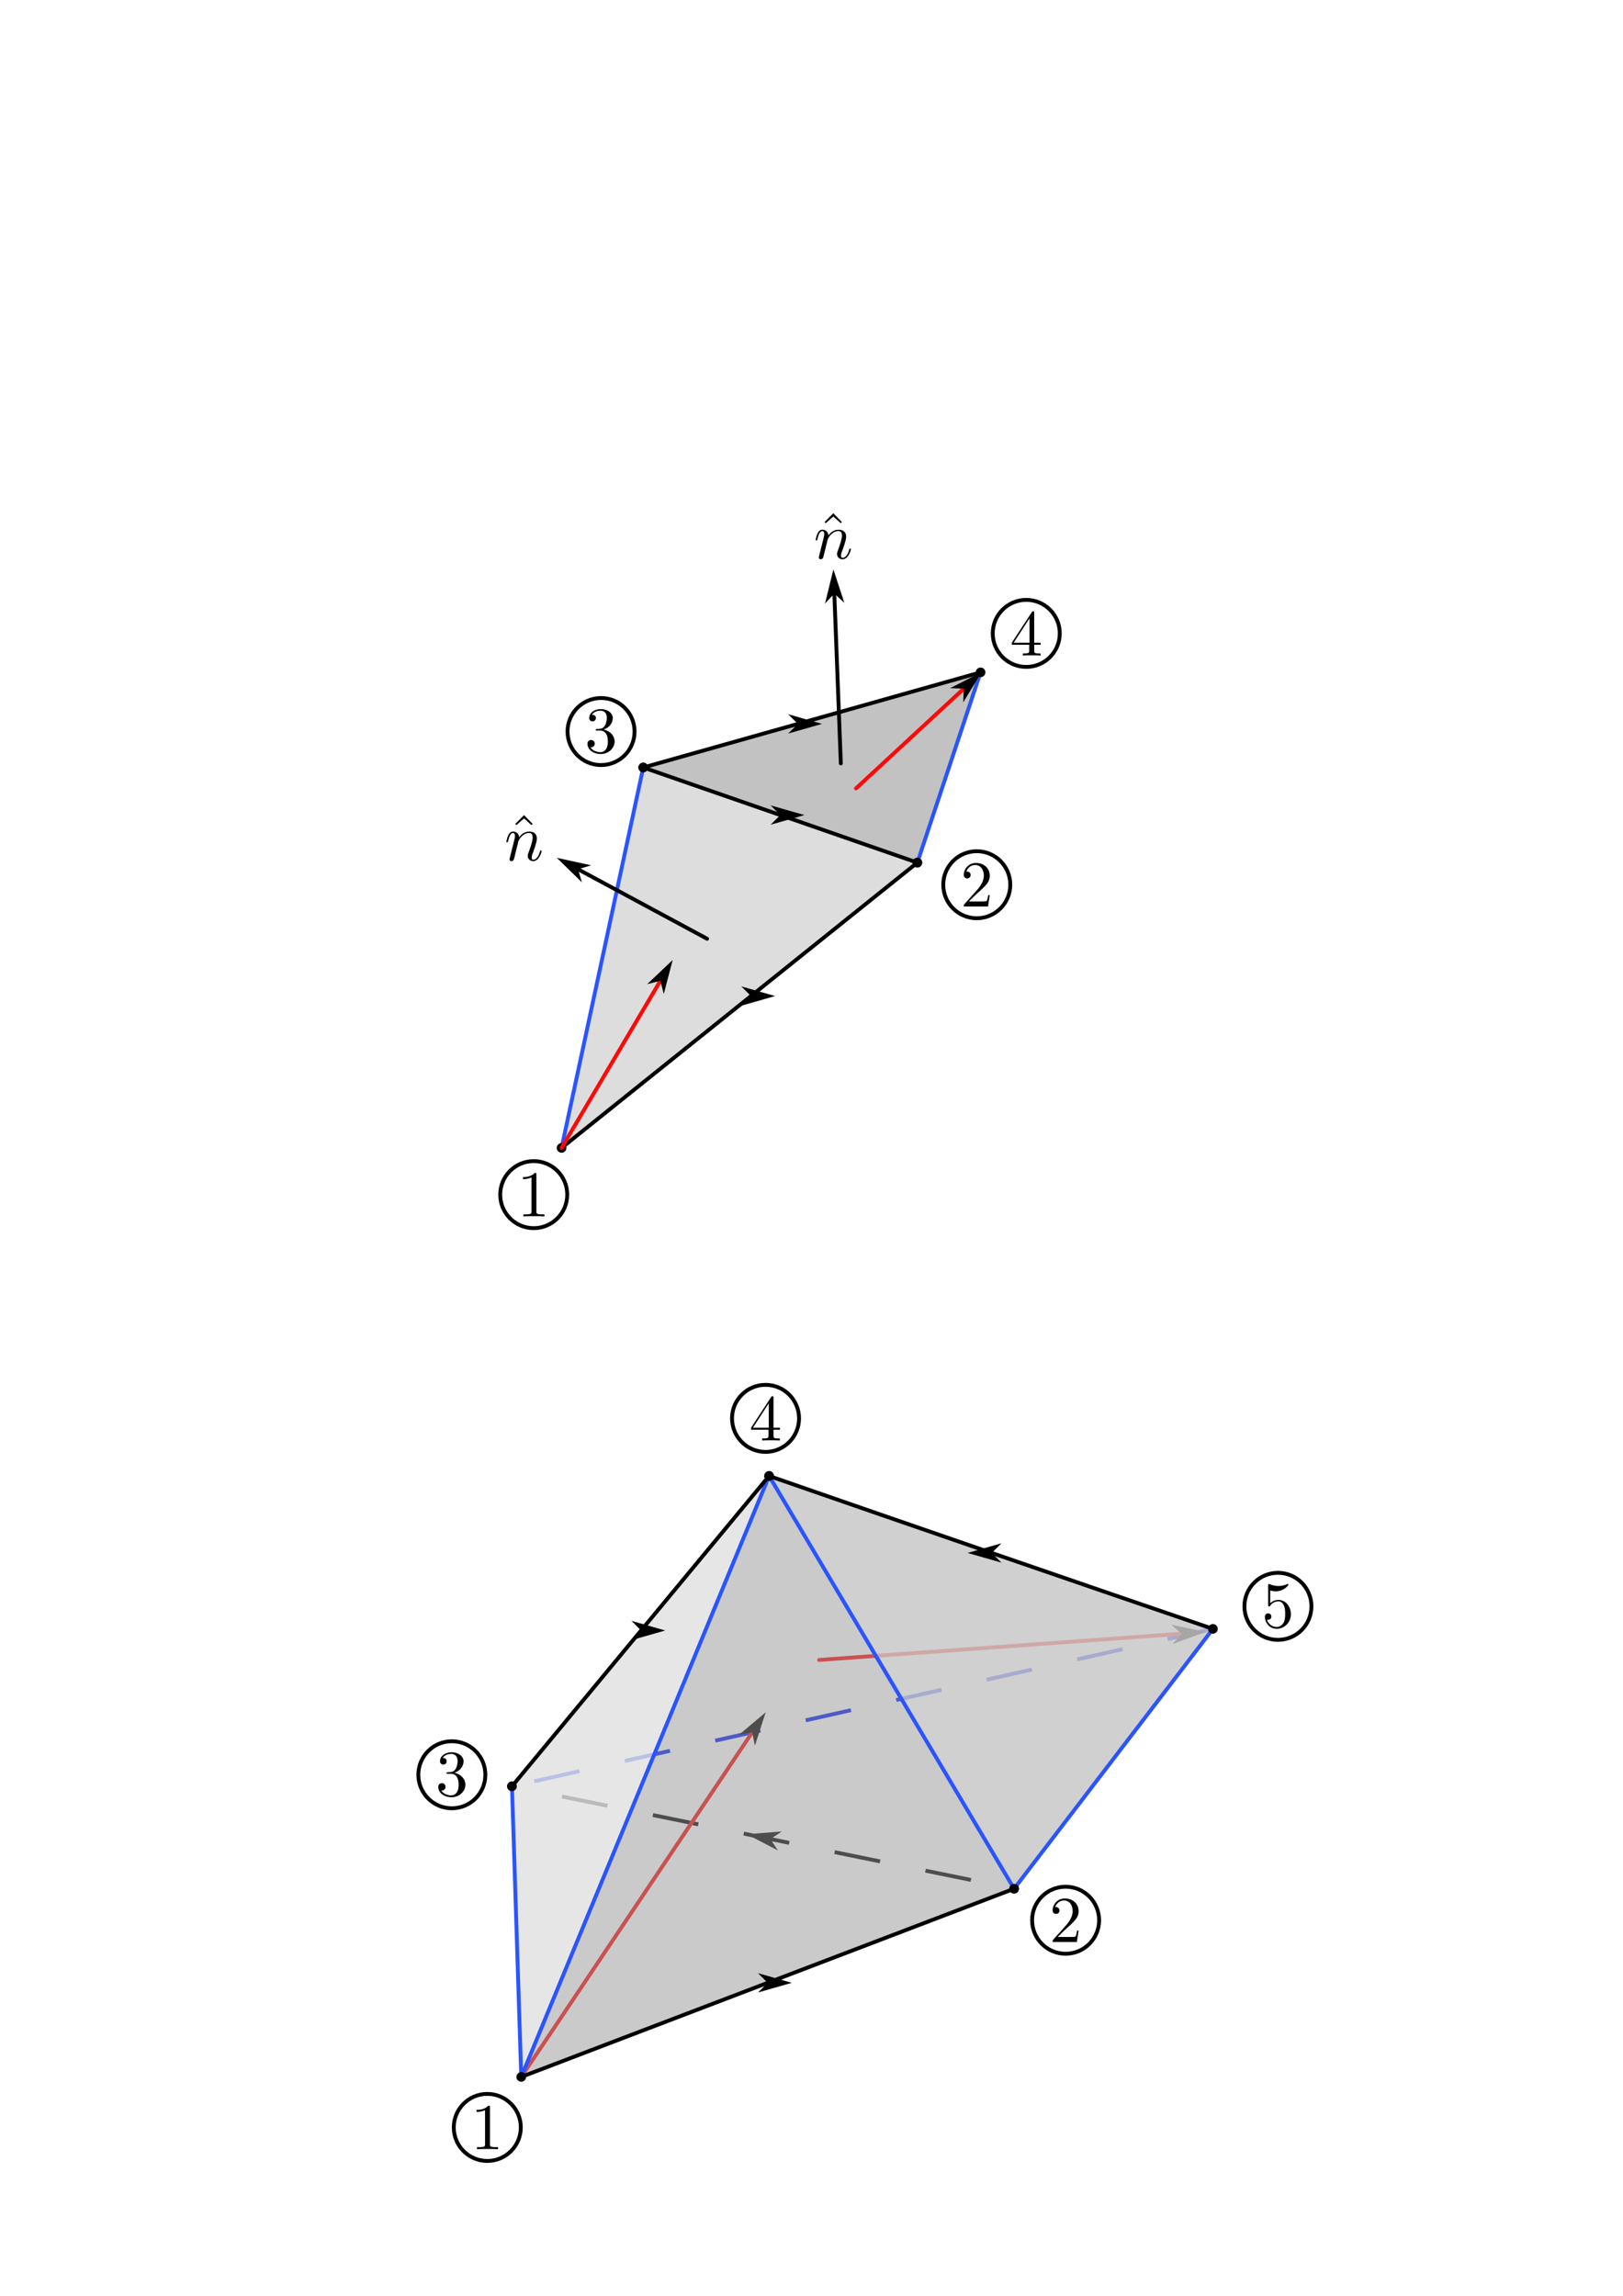<?xml version="1.0" encoding="UTF-8" standalone="no"?>
<!-- Created with Inkscape (http://www.inkscape.org/) -->

<svg
   width="210mm"
   height="297mm"
   viewBox="0 0 210 297"
   version="1.1"
   id="svg1"
   inkscape:version="1.3 (0e150ed6c4, 2023-07-21)"
   sodipodi:docname="drawing.svg"
   xmlns:inkscape="http://www.inkscape.org/namespaces/inkscape"
   xmlns:sodipodi="http://sodipodi.sourceforge.net/DTD/sodipodi-0.dtd"
   xmlns="http://www.w3.org/2000/svg"
   xmlns:svg="http://www.w3.org/2000/svg">
  <sodipodi:namedview
     id="namedview1"
     pagecolor="#ffffff"
     bordercolor="#666666"
     borderopacity="1.0"
     inkscape:showpageshadow="2"
     inkscape:pageopacity="0.0"
     inkscape:pagecheckerboard="0"
     inkscape:deskcolor="#d1d1d1"
     inkscape:document-units="mm"
     inkscape:zoom="1.4538721"
     inkscape:cx="443.64288"
     inkscape:cy="751.44162"
     inkscape:window-width="1920"
     inkscape:window-height="1129"
     inkscape:window-x="1912"
     inkscape:window-y="-8"
     inkscape:window-maximized="1"
     inkscape:current-layer="layer1"
     showgrid="false" />
  <defs
     id="defs1">
    <inkscape:path-effect
       effect="spiro"
       id="path-effect52"
       is_visible="true"
       lpeversion="1" />
    <inkscape:path-effect
       effect="spiro"
       id="path-effect50"
       is_visible="true"
       lpeversion="1" />
    <inkscape:path-effect
       effect="spiro"
       id="path-effect48"
       is_visible="true"
       lpeversion="1" />
    <inkscape:path-effect
       effect="spiro"
       id="path-effect46"
       is_visible="true"
       lpeversion="1" />
    <inkscape:path-effect
       effect="spiro"
       id="path-effect45"
       is_visible="true"
       lpeversion="1" />
    <inkscape:path-effect
       effect="spiro"
       id="path-effect43"
       is_visible="true"
       lpeversion="1" />
    <inkscape:path-effect
       effect="spiro"
       id="path-effect41"
       is_visible="true"
       lpeversion="1" />
    <marker
       style="overflow:visible"
       id="Dot"
       refX="0"
       refY="0"
       orient="auto"
       inkscape:stockid="Dot"
       markerWidth="0.5"
       markerHeight="0.5"
       viewBox="0 0 1 1"
       inkscape:isstock="true"
       inkscape:collect="always"
       preserveAspectRatio="xMidYMid">
      <path
         transform="scale(0.5)"
         style="fill:context-stroke;fill-rule:evenodd;stroke:none"
         d="M 5,0 C 5,2.76 2.76,5 0,5 -2.76,5 -5,2.76 -5,0 c 0,-2.76 2.3,-5 5,-5 2.76,0 5,2.24 5,5 z"
         sodipodi:nodetypes="sssss"
         id="path37" />
    </marker>
    <marker
       style="overflow:visible"
       id="marker35"
       refX="0"
       refY="0"
       orient="auto-start-reverse"
       inkscape:stockid="Dart arrow"
       markerWidth="1"
       markerHeight="1"
       viewBox="0 0 1 1"
       inkscape:isstock="true"
       inkscape:collect="always"
       preserveAspectRatio="xMidYMid">
      <path
         style="fill:context-stroke;fill-rule:evenodd;stroke:none"
         d="M 0,0 5,-5 -12.5,0 5,5 Z"
         transform="scale(-0.5)"
         id="path35" />
    </marker>
    <marker
       style="overflow:visible"
       id="marker34"
       refX="0"
       refY="0"
       orient="auto-start-reverse"
       inkscape:stockid="Dart arrow"
       markerWidth="1"
       markerHeight="1"
       viewBox="0 0 1 1"
       inkscape:isstock="true"
       inkscape:collect="always"
       preserveAspectRatio="xMidYMid">
      <path
         style="fill:context-stroke;fill-rule:evenodd;stroke:none"
         d="M 0,0 5,-5 -12.5,0 5,5 Z"
         transform="scale(-0.5)"
         id="path34" />
    </marker>
    <inkscape:path-effect
       effect="spiro"
       id="path-effect33"
       is_visible="true"
       lpeversion="1" />
    <inkscape:path-effect
       effect="spiro"
       id="path-effect31"
       is_visible="true"
       lpeversion="1" />
    <inkscape:path-effect
       effect="spiro"
       id="path-effect29"
       is_visible="true"
       lpeversion="1" />
    <inkscape:path-effect
       effect="spiro"
       id="path-effect9"
       is_visible="true"
       lpeversion="1" />
    <inkscape:path-effect
       effect="spiro"
       id="path-effect6"
       is_visible="true"
       lpeversion="1" />
    <inkscape:path-effect
       effect="spiro"
       id="path-effect1"
       is_visible="true"
       lpeversion="1" />
    <marker
       style="overflow:visible"
       id="marker12"
       refX="0"
       refY="0"
       orient="auto-start-reverse"
       inkscape:stockid="Dart arrow"
       markerWidth="1"
       markerHeight="1"
       viewBox="0 0 1 1"
       inkscape:isstock="true"
       inkscape:collect="always"
       preserveAspectRatio="xMidYMid">
      <path
         style="fill:context-stroke;fill-rule:evenodd;stroke:none"
         d="M 0,0 5,-5 -12.5,0 5,5 Z"
         transform="scale(-0.5)"
         id="path12" />
    </marker>
    <marker
       style="overflow:visible"
       id="DartArrow"
       refX="0"
       refY="0"
       orient="auto-start-reverse"
       inkscape:stockid="Dart arrow"
       markerWidth="1"
       markerHeight="1"
       viewBox="0 0 1 1"
       inkscape:isstock="true"
       inkscape:collect="always"
       preserveAspectRatio="xMidYMid">
      <path
         style="fill:context-stroke;fill-rule:evenodd;stroke:none"
         d="M 0,0 5,-5 -12.5,0 5,5 Z"
         transform="scale(-0.5)"
         id="path11" />
    </marker>
  </defs>
  <g
     inkscape:label="Layer 1"
     inkscape:groupmode="layer"
     id="layer1">
    <path
       style="fill:none;stroke:#001cf9;stroke-width:0.5;stroke-linecap:butt;stroke-linejoin:miter;stroke-dasharray:6, 6;stroke-dashoffset:0;stroke-opacity:1"
       d="M 156.94,210.722 66.243,231.087"
       id="path19" />
    <path
       style="fill:none;stroke:#000000;stroke-width:0.5;stroke-linecap:butt;stroke-linejoin:miter;stroke-dasharray:6, 6;stroke-dashoffset:6.3;stroke-opacity:1;marker-start:url(#Dot);marker-mid:url(#marker35);marker-end:url(#Dot)"
       d="M 131.213,244.339 99.678,237.907 66.243,231.087"
       id="path17"
       sodipodi:nodetypes="ccc" />
    <path
       style="fill:#d3d3d3;stroke:none;stroke-width:0.265px;stroke-linecap:butt;stroke-linejoin:miter;stroke-opacity:1;fill-opacity:0.769"
       d="M 83.229,99.287 72.661,148.5 118.695,111.594 Z"
       id="path14" />
    <path
       style="fill:#878787;stroke:none;stroke-width:0.265px;stroke-linecap:butt;stroke-linejoin:miter;stroke-opacity:1;fill-opacity:0.511"
       d="M 126.875,86.98 83.229,99.287 118.695,111.594 Z"
       id="path13" />
    <path
       style="fill:none;stroke:#2a54ff;stroke-width:0.5;stroke-linecap:round;stroke-linejoin:round;stroke-opacity:1;stroke-dasharray:none;stroke-dashoffset:0"
       d="M 72.661,148.5 83.229,99.287"
       id="path2"
       sodipodi:nodetypes="cc" />
    <path
       style="fill:none;stroke:#2a54ff;stroke-width:0.5;stroke-linecap:round;stroke-linejoin:round;stroke-opacity:1;stroke-dasharray:none;stroke-dashoffset:0"
       d="m 118.695,111.594 8.18,-24.615"
       id="path3"
       sodipodi:nodetypes="cc" />
    <path
       style="fill:none;stroke:#000000;stroke-width:0.5;stroke-linecap:round;stroke-linejoin:miter;stroke-dasharray:none;stroke-opacity:1;marker-end:url(#marker12)"
       d="M 108.796,98.758 107.952,76.783"
       id="path4"
       sodipodi:nodetypes="cc" />
    <path
       style="fill:none;stroke:#000000;stroke-width:0.5;stroke-linecap:round;stroke-linejoin:miter;stroke-dasharray:none;stroke-opacity:1;marker-end:url(#DartArrow)"
       d="M 91.49,121.443 74.789,112.451"
       id="path5"
       sodipodi:nodetypes="cc" />
    <path
       style="fill:none;fill-opacity:0.769;stroke:#ff0808;stroke-width:0.5;stroke-linecap:round;stroke-linejoin:round;stroke-miterlimit:14.7;stroke-dasharray:none;stroke-dashoffset:9.524;stroke-opacity:1;marker-end:url(#marker35)"
       d="M 72.661,148.5 102.549,103.925"
       id="path48"
       inkscape:path-effect="#path-effect50"
       inkscape:original-d="m 72.660673,148.5 c 4.26162,-7.20618 25.626574,-37.3692 29.888197,-44.57537"
       transform="translate(-5.217,120.182)"
       sodipodi:nodetypes="cc" />
    <path
       style="fill:none;fill-opacity:0.769;stroke:#ff0808;stroke-width:0.5;stroke-linecap:round;stroke-linejoin:round;stroke-miterlimit:14.7;stroke-dasharray:none;stroke-dashoffset:9.524;stroke-opacity:1;marker-end:url(#marker35)"
       d="m 61.014,168.882 46.891,-3.395"
       id="path50"
       inkscape:path-effect="#path-effect52"
       inkscape:original-d="m 61.013615,168.88235 c 4.26162,-7.20618 42.628925,3.8107 46.890545,-3.39547"
       transform="translate(44.977,45.86)"
       sodipodi:nodetypes="cc" />
    <path
       style="fill:#979797;fill-opacity:0.51;stroke:none;stroke-width:0.265px;stroke-linecap:butt;stroke-linejoin:miter;stroke-opacity:1"
       d="M 99.61,191.009 67.54,268.751 131.309,244.408 Z"
       id="path15"
       sodipodi:nodetypes="cccc" />
    <path
       style="fill:#e1e1e1;fill-opacity:0.829;stroke:none;stroke-width:0.265px;stroke-linecap:butt;stroke-linejoin:miter;stroke-opacity:1"
       d="m 99.513,190.94 -32.069,77.742 -1.201,-37.595 z"
       id="path16" />
    <path
       style="fill:none;stroke:#2a54ff;stroke-width:0.5;stroke-linecap:round;stroke-linejoin:miter;stroke-dasharray:none;stroke-dashoffset:0;stroke-opacity:1"
       d="M 99.513,190.94 67.444,268.682"
       id="path10" />
    <path
       style="fill:none;stroke:#2a54ff;stroke-width:0.5;stroke-linecap:butt;stroke-linejoin:miter;stroke-dasharray:none;stroke-dashoffset:0;stroke-opacity:1"
       d="m 67.444,268.682 -1.201,-37.595"
       id="path18" />
    <path
       style="fill:#c7c7c7;fill-opacity:0.835;stroke:none;stroke-width:0.265;stroke-linecap:butt;stroke-linejoin:miter;stroke-dasharray:none;stroke-opacity:1"
       d="m 99.61,191.009 31.699,53.399 25.728,-33.617 z"
       id="path20"
       sodipodi:nodetypes="cccc" />
    <path
       style="fill:none;stroke:#2a54ff;stroke-width:0.5;stroke-linecap:round;stroke-linejoin:miter;stroke-dasharray:none;stroke-dashoffset:0;stroke-opacity:1"
       d="m 156.94,210.722 -25.728,33.617"
       id="path8"
       sodipodi:nodetypes="cc" />
    <path
       style="fill:none;stroke:#2a54ff;stroke-width:0.5;stroke-linecap:round;stroke-linejoin:miter;stroke-dasharray:none;stroke-dashoffset:0;stroke-opacity:1"
       d="m 99.513,190.94 31.699,53.399"
       id="path7"
       sodipodi:nodetypes="cc" />
    <g
       id="g28"
       transform="translate(56.547,-95.253)">
      <g
         style="fill:#000000;fill-opacity:1"
         id="g5"
         transform="matrix(0.848,0,0,0.848,47.046,159.955)">
        <g
           id="use4"
           transform="translate(2.492,8.911)">
          <path
             style="stroke:none"
             d="M 2.5,-6.922 1.156,-5.562 1.328,-5.391 2.5,-6.406 3.641,-5.391 3.812,-5.562 Z m 0,0"
             id="path26" />
        </g>
      </g>
      <g
         style="fill:#000000;fill-opacity:1"
         id="g6"
         transform="matrix(0.848,0,0,0.848,47.046,159.955)">
        <g
           id="use5"
           transform="translate(1.993,8.911)">
          <path
             style="stroke:none"
             d="m 0.875,-0.594 c -0.031,0.156 -0.094,0.391 -0.094,0.438 0,0.172 0.141,0.266 0.297,0.266 0.125,0 0.297,-0.078 0.375,-0.281 0,-0.016 0.125,-0.484 0.188,-0.734 l 0.219,-0.891 C 1.906,-2.031 1.969,-2.25 2.031,-2.469 c 0.031,-0.172 0.109,-0.469 0.125,-0.5 0.141,-0.312 0.672,-1.219 1.625,-1.219 0.453,0 0.531,0.375 0.531,0.703 0,0.609 -0.484,1.891 -0.641,2.312 C 3.578,-0.938 3.562,-0.812 3.562,-0.703 c 0,0.469 0.359,0.812 0.828,0.812 0.938,0 1.297,-1.453 1.297,-1.531 0,-0.109 -0.078,-0.109 -0.109,-0.109 -0.109,0 -0.109,0.031 -0.156,0.188 -0.203,0.672 -0.531,1.234 -1.016,1.234 -0.172,0 -0.234,-0.094 -0.234,-0.328 0,-0.25 0.078,-0.484 0.172,-0.703 0.188,-0.531 0.609,-1.625 0.609,-2.203 0,-0.656 -0.422,-1.062 -1.141,-1.062 -0.906,0 -1.391,0.641 -1.562,0.875 -0.047,-0.562 -0.453,-0.875 -0.922,-0.875 -0.453,0 -0.641,0.391 -0.734,0.562 C 0.422,-3.5 0.297,-2.906 0.297,-2.875 c 0,0.109 0.094,0.109 0.109,0.109 0.109,0 0.109,-0.016 0.172,-0.234 0.172,-0.703 0.375,-1.188 0.734,-1.188 0.188,0 0.297,0.125 0.297,0.453 0,0.219 -0.031,0.328 -0.156,0.844 z m 0,0"
             id="path27" />
        </g>
      </g>
    </g>
    <g
       id="g33"
       transform="translate(16.528,-56.202)">
      <g
         style="fill:#000000;fill-opacity:1"
         id="g30"
         transform="matrix(0.848,0,0,0.848,47.046,159.955)">
        <g
           id="g29"
           transform="translate(2.492,8.911)">
          <path
             style="stroke:none"
             d="M 2.5,-6.922 1.156,-5.562 1.328,-5.391 2.5,-6.406 3.641,-5.391 3.812,-5.562 Z m 0,0"
             id="path28" />
        </g>
      </g>
      <g
         style="fill:#000000;fill-opacity:1"
         id="g32"
         transform="matrix(0.848,0,0,0.848,47.046,159.955)">
        <g
           id="g31"
           transform="translate(1.993,8.911)">
          <path
             style="stroke:none"
             d="m 0.875,-0.594 c -0.031,0.156 -0.094,0.391 -0.094,0.438 0,0.172 0.141,0.266 0.297,0.266 0.125,0 0.297,-0.078 0.375,-0.281 0,-0.016 0.125,-0.484 0.188,-0.734 l 0.219,-0.891 C 1.906,-2.031 1.969,-2.25 2.031,-2.469 c 0.031,-0.172 0.109,-0.469 0.125,-0.5 0.141,-0.312 0.672,-1.219 1.625,-1.219 0.453,0 0.531,0.375 0.531,0.703 0,0.609 -0.484,1.891 -0.641,2.312 C 3.578,-0.938 3.562,-0.812 3.562,-0.703 c 0,0.469 0.359,0.812 0.828,0.812 0.938,0 1.297,-1.453 1.297,-1.531 0,-0.109 -0.078,-0.109 -0.109,-0.109 -0.109,0 -0.109,0.031 -0.156,0.188 -0.203,0.672 -0.531,1.234 -1.016,1.234 -0.172,0 -0.234,-0.094 -0.234,-0.328 0,-0.25 0.078,-0.484 0.172,-0.703 0.188,-0.531 0.609,-1.625 0.609,-2.203 0,-0.656 -0.422,-1.062 -1.141,-1.062 -0.906,0 -1.391,0.641 -1.562,0.875 -0.047,-0.562 -0.453,-0.875 -0.922,-0.875 -0.453,0 -0.641,0.391 -0.734,0.562 C 0.422,-3.5 0.297,-2.906 0.297,-2.875 c 0,0.109 0.094,0.109 0.109,0.109 0.109,0 0.109,-0.016 0.172,-0.234 0.172,-0.703 0.375,-1.188 0.734,-1.188 0.188,0 0.297,0.125 0.297,0.453 0,0.219 -0.031,0.328 -0.156,0.844 z m 0,0"
             id="path30" />
        </g>
      </g>
    </g>
    <g
       id="g40"
       transform="translate(43.108,33.676)">
      <circle
         style="fill:#ffffff;fill-opacity:1;stroke:#000000;stroke-width:0.5;stroke-linecap:round;stroke-linejoin:round;stroke-dasharray:none;stroke-dashoffset:0;stroke-opacity:1"
         id="path33"
         cx="25.951"
         cy="120.87"
         r="4.336" />
      <g
         style="fill:#000000;fill-opacity:1"
         id="g7"
         transform="matrix(0.848,0,0,0.848,22.114,116.552)">
        <g
           id="use6"
           transform="translate(1.993,8.412)">
          <path
             style="stroke:none"
             d="m 2.938,-6.375 c 0,-0.25 0,-0.266 -0.234,-0.266 C 2.078,-6 1.203,-6 0.891,-6 v 0.312 c 0.203,0 0.781,0 1.297,-0.266 v 5.172 c 0,0.359 -0.031,0.469 -0.922,0.469 h -0.312 V 0 c 0.344,-0.031 1.203,-0.031 1.609,-0.031 0.391,0 1.266,0 1.609,0.031 v -0.312 h -0.312 c -0.906,0 -0.922,-0.109 -0.922,-0.469 z m 0,0"
             id="path21" />
        </g>
      </g>
    </g>
    <g
       id="g36"
       transform="translate(87.158,-5.141)">
      <circle
         style="fill:#ffffff;fill-opacity:1;stroke:#000000;stroke-width:0.5;stroke-linecap:round;stroke-linejoin:round;stroke-dasharray:none;stroke-dashoffset:0;stroke-opacity:1"
         id="circle35"
         cx="39.226"
         cy="119.595"
         r="4.336" />
      <g
         style="fill:#000000;fill-opacity:1"
         id="g8"
         transform="matrix(0.848,0,0,0.848,28.391,115.277)">
        <g
           id="use7"
           transform="translate(10.292,8.412)">
          <path
             style="stroke:none"
             d="m 1.266,-0.766 1.062,-1.031 c 1.547,-1.375 2.141,-1.906 2.141,-2.906 0,-1.141 -0.891,-1.938 -2.109,-1.938 -1.125,0 -1.859,0.922 -1.859,1.812 0,0.547 0.5,0.547 0.531,0.547 0.172,0 0.516,-0.109 0.516,-0.531 0,-0.25 -0.188,-0.516 -0.531,-0.516 -0.078,0 -0.094,0 -0.125,0.016 0.219,-0.656 0.766,-1.016 1.344,-1.016 0.906,0 1.328,0.812 1.328,1.625 C 3.562,-3.906 3.078,-3.125 2.516,-2.5 l -1.906,2.125 C 0.5,-0.266 0.5,-0.234 0.5,0 H 4.203 L 4.469,-1.734 H 4.234 C 4.172,-1.438 4.109,-1 4,-0.844 3.938,-0.766 3.281,-0.766 3.062,-0.766 Z m 0,0"
             id="path22" />
        </g>
      </g>
    </g>
    <g
       id="g37"
       transform="translate(38.931,-14.08)">
      <circle
         style="fill:#ffffff;fill-opacity:1;stroke:#000000;stroke-width:0.5;stroke-linecap:round;stroke-linejoin:round;stroke-dasharray:none;stroke-dashoffset:0;stroke-opacity:1"
         id="circle34"
         cx="38.839"
         cy="108.717"
         r="4.336" />
      <g
         style="fill:#000000;fill-opacity:1"
         id="g9"
         transform="matrix(0.848,0,0,0.848,20.951,104.306)">
        <g
           id="use8"
           transform="translate(18.601,8.412)">
          <path
             style="stroke:none"
             d="m 2.891,-3.516 c 0.812,-0.266 1.391,-0.953 1.391,-1.75 0,-0.812 -0.875,-1.375 -1.828,-1.375 -1,0 -1.766,0.594 -1.766,1.359 0,0.328 0.219,0.516 0.516,0.516 0.297,0 0.5,-0.219 0.5,-0.516 0,-0.484 -0.469,-0.484 -0.609,-0.484 0.297,-0.5 0.953,-0.625 1.312,-0.625 0.422,0 0.969,0.219 0.969,1.109 0,0.125 -0.031,0.703 -0.281,1.141 C 2.797,-3.656 2.453,-3.625 2.203,-3.625 2.125,-3.609 1.891,-3.594 1.812,-3.594 c -0.078,0.016 -0.141,0.031 -0.141,0.125 0,0.109 0.062,0.109 0.234,0.109 h 0.438 c 0.812,0 1.188,0.672 1.188,1.656 0,1.359 -0.688,1.641 -1.125,1.641 -0.438,0 -1.188,-0.172 -1.531,-0.75 0.344,0.047 0.656,-0.172 0.656,-0.547 0,-0.359 -0.266,-0.562 -0.547,-0.562 -0.25,0 -0.562,0.141 -0.562,0.578 0,0.906 0.922,1.562 2.016,1.562 1.219,0 2.125,-0.906 2.125,-1.922 0,-0.812 -0.641,-1.594 -1.672,-1.812 z m 0,0"
             id="path23" />
        </g>
      </g>
    </g>
    <g
       id="g38"
       transform="translate(97.572,-14.106)">
      <circle
         style="fill:#ffffff;fill-opacity:1;stroke:#000000;stroke-width:0.5;stroke-linecap:round;stroke-linejoin:round;stroke-dasharray:none;stroke-dashoffset:0;stroke-opacity:1"
         id="circle36"
         cx="35.216"
         cy="96.046"
         r="4.336" />
      <g
         style="fill:#000000;fill-opacity:1"
         id="g10"
         transform="matrix(0.848,0,0,0.848,10.296,91.774)">
        <g
           id="use9"
           transform="translate(26.899,8.412)">
          <path
             style="stroke:none"
             d="m 2.938,-1.641 v 0.859 c 0,0.359 -0.031,0.469 -0.766,0.469 H 1.969 V 0 C 2.375,-0.031 2.891,-0.031 3.312,-0.031 c 0.422,0 0.938,0 1.359,0.031 v -0.312 h -0.219 c -0.734,0 -0.75,-0.109 -0.75,-0.469 V -1.641 H 4.688 v -0.312 H 3.703 v -4.531 c 0,-0.203 0,-0.266 -0.172,-0.266 -0.078,0 -0.109,0 -0.188,0.125 l -3.062,4.672 v 0.312 z m 0.047,-0.312 H 0.562 l 2.422,-3.719 z m 0,0"
             id="path24" />
        </g>
      </g>
    </g>
    <g
       id="g39"
       transform="translate(143.245,100.74)">
      <circle
         style="fill:#ffffff;fill-opacity:1;stroke:#000000;stroke-width:0.5;stroke-linecap:round;stroke-linejoin:round;stroke-dasharray:none;stroke-dashoffset:0;stroke-opacity:1"
         id="circle33"
         cx="22.106"
         cy="107.065"
         r="4.336" />
      <g
         style="fill:#000000;fill-opacity:1"
         id="g11"
         transform="matrix(0.848,0,0,0.848,-9.852,102.654)">
        <g
           id="use10"
           transform="translate(35.198,8.412)">
          <path
             style="stroke:none"
             d="m 4.469,-2 c 0,-1.188 -0.812,-2.188 -1.891,-2.188 -0.469,0 -0.906,0.156 -1.266,0.516 V -5.625 c 0.203,0.062 0.531,0.125 0.844,0.125 1.234,0 1.938,-0.906 1.938,-1.031 0,-0.062 -0.031,-0.109 -0.109,-0.109 0,0 -0.031,0 -0.078,0.031 C 3.703,-6.516 3.219,-6.312 2.547,-6.312 2.156,-6.312 1.688,-6.391 1.219,-6.594 1.141,-6.625 1.125,-6.625 1.109,-6.625 1,-6.625 1,-6.547 1,-6.391 V -3.438 c 0,0.172 0,0.25 0.141,0.25 0.078,0 0.094,-0.016 0.141,-0.078 C 1.391,-3.422 1.75,-3.969 2.562,-3.969 c 0.516,0 0.766,0.453 0.844,0.641 0.156,0.375 0.188,0.75 0.188,1.25 0,0.359 0,0.953 -0.25,1.375 C 3.109,-0.312 2.734,-0.062 2.281,-0.062 c -0.719,0 -1.297,-0.531 -1.469,-1.109 0.031,0 0.062,0.016 0.172,0.016 0.328,0 0.5,-0.25 0.5,-0.484 0,-0.25 -0.172,-0.5 -0.5,-0.5 C 0.844,-2.141 0.5,-2.062 0.5,-1.609 0.5,-0.75 1.188,0.219 2.297,0.219 3.453,0.219 4.469,-0.734 4.469,-2 Z m 0,0"
             id="path25" />
        </g>
      </g>
    </g>
    <g
       id="g43"
       transform="translate(37.099,154.347)">
      <circle
         style="fill:#ffffff;fill-opacity:1;stroke:#000000;stroke-width:0.5;stroke-linecap:round;stroke-linejoin:round;stroke-dasharray:none;stroke-dashoffset:0;stroke-opacity:1"
         id="circle40"
         cx="25.951"
         cy="120.87"
         r="4.336" />
      <g
         style="fill:#000000;fill-opacity:1"
         id="g42"
         transform="matrix(0.848,0,0,0.848,22.114,116.552)">
        <g
           id="g41"
           transform="translate(1.993,8.412)">
          <path
             style="stroke:none"
             d="m 2.938,-6.375 c 0,-0.25 0,-0.266 -0.234,-0.266 C 2.078,-6 1.203,-6 0.891,-6 v 0.312 c 0.203,0 0.781,0 1.297,-0.266 v 5.172 c 0,0.359 -0.031,0.469 -0.922,0.469 h -0.312 V 0 c 0.344,-0.031 1.203,-0.031 1.609,-0.031 0.391,0 1.266,0 1.609,0.031 v -0.312 h -0.312 c -0.906,0 -0.922,-0.109 -0.922,-0.469 z m 0,0"
             id="path40" />
        </g>
      </g>
    </g>
    <g
       id="g46"
       transform="translate(98.653,128.817)">
      <circle
         style="fill:#ffffff;fill-opacity:1;stroke:#000000;stroke-width:0.5;stroke-linecap:round;stroke-linejoin:round;stroke-dasharray:none;stroke-dashoffset:0;stroke-opacity:1"
         id="circle43"
         cx="39.226"
         cy="119.595"
         r="4.336" />
      <g
         style="fill:#000000;fill-opacity:1"
         id="g45"
         transform="matrix(0.848,0,0,0.848,28.391,115.277)">
        <g
           id="g44"
           transform="translate(10.292,8.412)">
          <path
             style="stroke:none"
             d="m 1.266,-0.766 1.062,-1.031 c 1.547,-1.375 2.141,-1.906 2.141,-2.906 0,-1.141 -0.891,-1.938 -2.109,-1.938 -1.125,0 -1.859,0.922 -1.859,1.812 0,0.547 0.5,0.547 0.531,0.547 0.172,0 0.516,-0.109 0.516,-0.531 0,-0.25 -0.188,-0.516 -0.531,-0.516 -0.078,0 -0.094,0 -0.125,0.016 0.219,-0.656 0.766,-1.016 1.344,-1.016 0.906,0 1.328,0.812 1.328,1.625 C 3.562,-3.906 3.078,-3.125 2.516,-2.5 l -1.906,2.125 C 0.5,-0.266 0.5,-0.234 0.5,0 H 4.203 L 4.469,-1.734 H 4.234 C 4.172,-1.438 4.109,-1 4,-0.844 3.938,-0.766 3.281,-0.766 3.062,-0.766 Z m 0,0"
             id="path43" />
        </g>
      </g>
    </g>
    <g
       id="g49"
       transform="translate(19.625,120.877)">
      <circle
         style="fill:#ffffff;fill-opacity:1;stroke:#000000;stroke-width:0.5;stroke-linecap:round;stroke-linejoin:round;stroke-dasharray:none;stroke-dashoffset:0;stroke-opacity:1"
         id="circle46"
         cx="38.839"
         cy="108.717"
         r="4.336" />
      <g
         style="fill:#000000;fill-opacity:1"
         id="g48"
         transform="matrix(0.848,0,0,0.848,20.951,104.306)">
        <g
           id="g47"
           transform="translate(18.601,8.412)">
          <path
             style="stroke:none"
             d="m 2.891,-3.516 c 0.812,-0.266 1.391,-0.953 1.391,-1.75 0,-0.812 -0.875,-1.375 -1.828,-1.375 -1,0 -1.766,0.594 -1.766,1.359 0,0.328 0.219,0.516 0.516,0.516 0.297,0 0.5,-0.219 0.5,-0.516 0,-0.484 -0.469,-0.484 -0.609,-0.484 0.297,-0.5 0.953,-0.625 1.312,-0.625 0.422,0 0.969,0.219 0.969,1.109 0,0.125 -0.031,0.703 -0.281,1.141 C 2.797,-3.656 2.453,-3.625 2.203,-3.625 2.125,-3.609 1.891,-3.594 1.812,-3.594 c -0.078,0.016 -0.141,0.031 -0.141,0.125 0,0.109 0.062,0.109 0.234,0.109 h 0.438 c 0.812,0 1.188,0.672 1.188,1.656 0,1.359 -0.688,1.641 -1.125,1.641 -0.438,0 -1.188,-0.172 -1.531,-0.75 0.344,0.047 0.656,-0.172 0.656,-0.547 0,-0.359 -0.266,-0.562 -0.547,-0.562 -0.25,0 -0.562,0.141 -0.562,0.578 0,0.906 0.922,1.562 2.016,1.562 1.219,0 2.125,-0.906 2.125,-1.922 0,-0.812 -0.641,-1.594 -1.672,-1.812 z m 0,0"
             id="path46" />
        </g>
      </g>
    </g>
    <g
       id="g52"
       transform="translate(63.837,87.443)">
      <circle
         style="fill:#ffffff;fill-opacity:1;stroke:#000000;stroke-width:0.5;stroke-linecap:round;stroke-linejoin:round;stroke-dasharray:none;stroke-dashoffset:0;stroke-opacity:1"
         id="circle49"
         cx="35.216"
         cy="96.046"
         r="4.336" />
      <g
         style="fill:#000000;fill-opacity:1"
         id="g51"
         transform="matrix(0.848,0,0,0.848,10.296,91.774)">
        <g
           id="g50"
           transform="translate(26.899,8.412)">
          <path
             style="stroke:none"
             d="m 2.938,-1.641 v 0.859 c 0,0.359 -0.031,0.469 -0.766,0.469 H 1.969 V 0 C 2.375,-0.031 2.891,-0.031 3.312,-0.031 c 0.422,0 0.938,0 1.359,0.031 v -0.312 h -0.219 c -0.734,0 -0.75,-0.109 -0.75,-0.469 V -1.641 H 4.688 v -0.312 H 3.703 v -4.531 c 0,-0.203 0,-0.266 -0.172,-0.266 -0.078,0 -0.109,0 -0.188,0.125 l -3.062,4.672 v 0.312 z m 0.047,-0.312 H 0.562 l 2.422,-3.719 z m 0,0"
             id="path49" />
        </g>
      </g>
    </g>
    <path
       style="fill:none;stroke:#000000;stroke-width:0.5;stroke-linecap:round;stroke-linejoin:round;stroke-miterlimit:14.7;stroke-dasharray:none;stroke-opacity:1;marker-mid:url(#marker34);marker-end:url(#Dot);marker-start:url(#Dot)"
       d="m 72.661,148.5 c 8.168,-6.548 16.336,-13.097 24.504,-19.645 7.177,-5.754 14.353,-11.507 21.53,-17.261"
       id="path1"
       inkscape:path-effect="#path-effect1"
       inkscape:original-d="m 72.660673,148.5 c 8.168068,-6.54833 16.336138,-13.09666 24.504209,-19.64499 7.176708,-5.75356 14.353428,-11.50712 21.530138,-17.26068"
       sodipodi:nodetypes="csc" />
    <path
       style="fill:none;stroke:#000000;stroke-width:0.5;stroke-linecap:round;stroke-linejoin:round;stroke-miterlimit:14.7;stroke-dasharray:none;stroke-opacity:1;marker-mid:url(#marker35);marker-end:url(#Dot);marker-start:url(#Dot)"
       d="m 118.695,111.594 c -5.911,-2.051 -11.822,-4.102 -17.733,-6.154 -5.911,-2.051 -11.822,-4.102 -17.733,-6.154"
       id="path6"
       inkscape:path-effect="#path-effect6"
       inkscape:original-d="m 118.69502,111.59433 c -5.91104,-2.05122 -11.82208,-4.10244 -17.73313,-6.15367 -5.911037,-2.05122 -11.82208,-4.10244 -17.733121,-6.153659"
       sodipodi:nodetypes="csc" />
    <path
       style="fill:none;stroke:#000000;stroke-width:0.5;stroke-linecap:round;stroke-linejoin:round;stroke-miterlimit:14.7;stroke-dasharray:none;stroke-opacity:1;marker-mid:url(#marker35);marker-end:url(#Dot);marker-start:url(#Dot)"
       d="m 83.229,99.287 c 6.667,-1.88 13.334,-3.76 20.002,-5.64 7.882,-2.222 15.763,-4.445 23.645,-6.667"
       id="path9"
       inkscape:path-effect="#path-effect9"
       inkscape:original-d="m 83.228769,99.287001 c 6.667218,-1.879998 13.334436,-3.759995 20.001651,-5.639993 7.88167,-2.222444 15.76334,-4.444887 23.64501,-6.667331"
       sodipodi:nodetypes="csc" />
    <path
       style="fill:none;stroke:#000000;stroke-width:0.5;stroke-linecap:round;stroke-linejoin:round;stroke-miterlimit:14.7;stroke-dasharray:none;stroke-opacity:1;marker-start:url(#Dot);marker-mid:url(#marker35);marker-end:url(#Dot)"
       d="m 128.614,242.795 c -10.628,4.057 -21.256,8.114 -31.884,12.171 -10.628,4.057 -21.256,8.114 -31.884,12.171"
       id="path29"
       sodipodi:nodetypes="ccc"
       inkscape:original-d="M 128.61392,242.79527 96.729687,254.96638 64.845453,267.13749"
       inkscape:path-effect="#path-effect29"
       transform="rotate(180,98.029,255.738)" />
    <path
       style="fill:none;stroke:#000000;stroke-width:0.5;stroke-linecap:round;stroke-linejoin:round;stroke-miterlimit:14.7;stroke-dasharray:none;stroke-opacity:1;marker-start:url(#Dot);marker-mid:url(#marker34);marker-end:url(#Dot)"
       d="m 96.915,189.396 c -5.568,6.719 -11.136,13.438 -16.704,20.156 -5.522,6.664 -11.044,13.327 -16.567,19.991"
       id="path31"
       inkscape:path-effect="#path-effect31"
       inkscape:original-d="m 96.914792,189.39583 c -5.568003,6.71879 -11.136005,13.43758 -16.704007,20.15638 -5.522241,6.66357 -11.044481,13.32714 -16.56672,19.99072"
       sodipodi:nodetypes="csc"
       transform="rotate(180,81.579,210.241)" />
    <path
       style="fill:none;stroke:#000000;stroke-width:0.5;stroke-linecap:round;stroke-linejoin:round;stroke-miterlimit:14.7;stroke-dasharray:none;stroke-opacity:1;marker-start:url(#Dot);marker-mid:url(#marker35);marker-end:url(#Dot)"
       d="m 115.583,234.142 c -9.6,-3.331 -19.203,-6.651 -28.81,-9.96 -9.535,-3.285 -19.074,-6.559 -28.617,-9.822"
       id="path32"
       inkscape:path-effect="#path-effect33"
       inkscape:original-d="m 115.58328,234.14235 c -5.56049,6.70972 -17.193474,-1.64597 -28.809633,-9.95992 -11.551967,-8.26801 -23.087294,-16.49474 -28.61705,-9.82209"
       transform="rotate(180,107.548,212.541)"
       sodipodi:nodetypes="csc" />
    <path
       style="fill:none;fill-opacity:0.769;stroke:#ff0808;stroke-width:0.5;stroke-linecap:round;stroke-linejoin:round;stroke-miterlimit:14.7;stroke-dasharray:none;stroke-dashoffset:9.524;stroke-opacity:1;marker-end:url(#marker35)"
       d="m 72.661,148.5 12.785,-21.619"
       id="path45"
       inkscape:path-effect="#path-effect46"
       inkscape:original-d="m 72.660673,148.5 c 4.26162,-7.20618 8.52324,-14.41236 12.78486,-21.61853" />
    <path
       style="fill:none;fill-opacity:0.769;stroke:#ff0808;stroke-width:0.5;stroke-linecap:round;stroke-linejoin:round;stroke-miterlimit:14.7;stroke-dasharray:none;stroke-dashoffset:9.524;stroke-opacity:1;marker-end:url(#marker35)"
       d="M 70.919,139.204 84.862,126.302"
       id="path47"
       inkscape:path-effect="#path-effect48"
       inkscape:original-d="m 70.91888,139.20359 c 4.26162,-7.20618 9.681199,-5.69502 13.942819,-12.90119"
       transform="translate(39.839,-37.212)"
       sodipodi:nodetypes="cc" />
  </g>
</svg>
